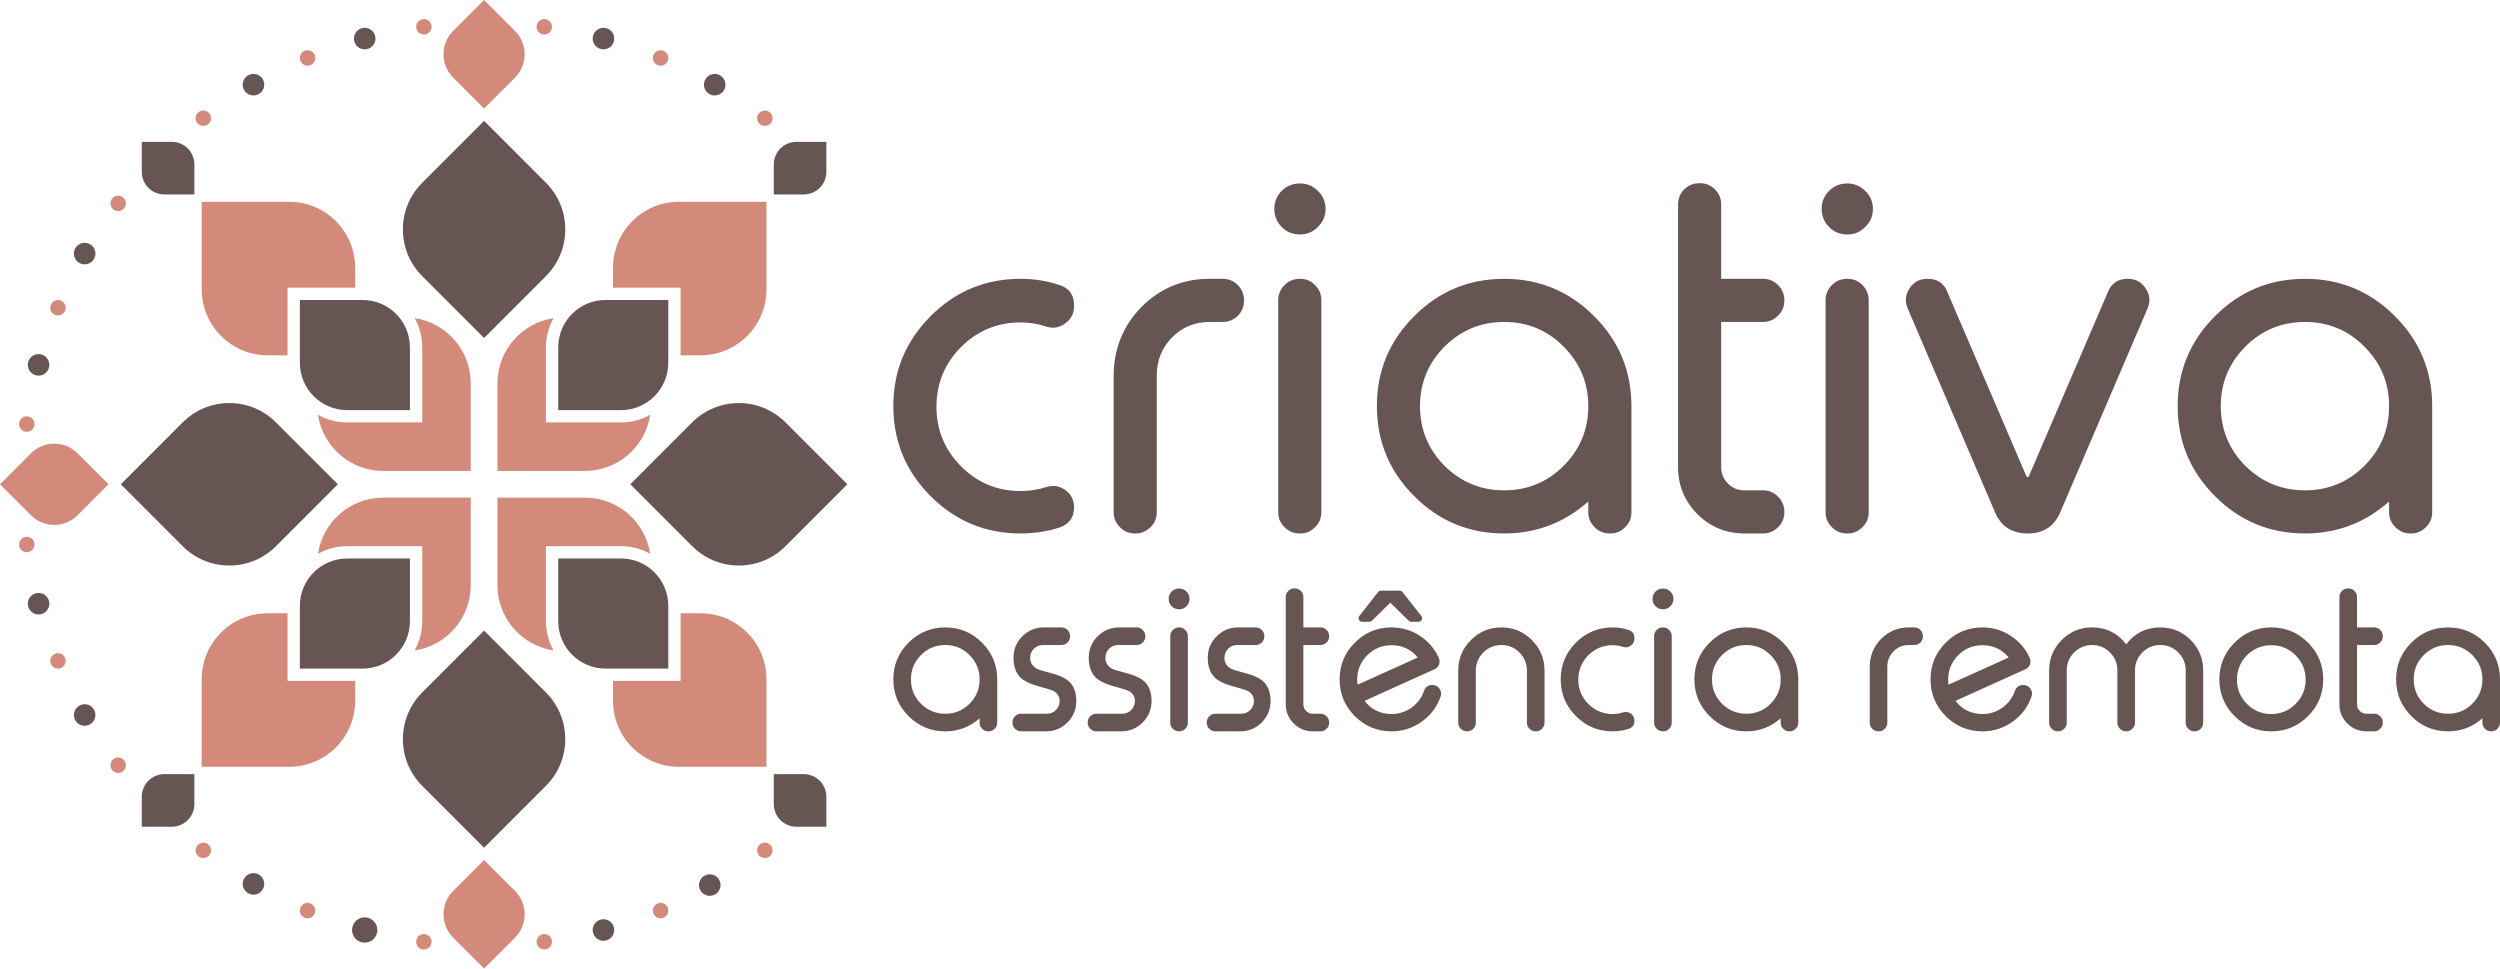 <svg width="191" height="74" viewBox="0 0 191 74" fill="none" xmlns="http://www.w3.org/2000/svg">
<path fill-rule="evenodd" clip-rule="evenodd" d="M29.28 38.019H35.965V44.708C35.965 47.237 34.103 49.332 31.676 49.694C32.046 49.035 32.258 48.275 32.258 47.465V41.729H26.523C25.714 41.729 24.954 41.94 24.295 42.311C24.658 39.882 26.751 38.019 29.28 38.019Z" fill="#D48A7B"/>
<path fill-rule="evenodd" clip-rule="evenodd" d="M44.688 35.981H38.003V29.293C38.003 26.763 39.864 24.669 42.292 24.306C41.922 24.965 41.71 25.725 41.71 26.535V32.272H47.445C48.254 32.272 49.014 32.061 49.672 31.69C49.31 34.118 47.216 35.981 44.688 35.981Z" fill="#D48A7B"/>
<path fill-rule="evenodd" clip-rule="evenodd" d="M35.965 29.293V35.981H29.28C26.752 35.981 24.658 34.119 24.295 31.69L24.326 31.707L24.328 31.708L24.388 31.741L24.42 31.758L24.478 31.787L24.483 31.79L24.515 31.806L24.52 31.808L24.578 31.836L24.579 31.836L24.611 31.851L24.624 31.857L24.674 31.88L24.676 31.88L24.709 31.895L24.719 31.899L24.771 31.922L24.831 31.946L24.877 31.964L24.935 31.986L24.982 32.004L25.044 32.025L25.081 32.038L25.156 32.062L25.183 32.071L25.259 32.094L25.297 32.104L25.369 32.124L25.403 32.132L25.479 32.151L25.512 32.158L25.597 32.177L25.615 32.181C25.646 32.187 25.677 32.193 25.708 32.198L25.717 32.2L25.725 32.201C25.755 32.207 25.786 32.212 25.817 32.216L25.829 32.218L25.837 32.219C25.872 32.225 25.906 32.229 25.941 32.234L25.945 32.234C25.98 32.239 26.014 32.243 26.049 32.246L26.066 32.248C26.099 32.252 26.131 32.254 26.163 32.257L26.179 32.258C26.214 32.26 26.249 32.262 26.284 32.264L26.289 32.264L26.297 32.265C26.332 32.267 26.368 32.268 26.404 32.269L26.405 32.269L26.409 32.269C26.447 32.27 26.485 32.27 26.523 32.27H32.258V26.533C32.258 26.495 32.257 26.457 32.256 26.419L32.256 26.415L32.256 26.413C32.255 26.378 32.254 26.342 32.252 26.306L32.252 26.298L32.251 26.293C32.25 26.26 32.248 26.227 32.245 26.194L32.244 26.182L32.243 26.174C32.241 26.141 32.238 26.108 32.235 26.075L32.233 26.057C32.23 26.026 32.226 25.995 32.222 25.963L32.22 25.944C32.216 25.91 32.211 25.876 32.206 25.843L32.205 25.836C32.2 25.802 32.194 25.768 32.188 25.734L32.185 25.719C32.179 25.687 32.173 25.656 32.167 25.624L32.163 25.605C32.157 25.577 32.151 25.55 32.145 25.522L32.137 25.486L32.119 25.413L32.109 25.376L32.091 25.307L32.078 25.264L32.061 25.205L32.046 25.157L32.027 25.098L32.011 25.051L31.999 25.017L31.987 24.983L31.965 24.924L31.962 24.915L31.949 24.881L31.924 24.818L31.923 24.815L31.909 24.782L31.885 24.726L31.881 24.716L31.867 24.684L31.838 24.619L31.822 24.586L31.822 24.585L31.794 24.526L31.792 24.522L31.776 24.49L31.743 24.427L31.727 24.395L31.693 24.333L31.676 24.302C34.103 24.665 35.965 26.759 35.965 29.288V29.293Z" fill="#D48A7B"/>
<path fill-rule="evenodd" clip-rule="evenodd" d="M27.134 20.458V21.979H21.97V27.146H20.449C17.666 27.146 15.409 24.889 15.409 22.105V15.416H22.095C24.878 15.416 27.134 17.673 27.134 20.458Z" fill="#D48A7B"/>
<path fill-rule="evenodd" clip-rule="evenodd" d="M20.449 46.854H21.97V52.021H27.134V53.542C27.134 56.327 24.878 58.584 22.095 58.584H15.409V51.896C15.409 49.111 17.665 46.854 20.449 46.854Z" fill="#D48A7B"/>
<path fill-rule="evenodd" clip-rule="evenodd" d="M46.833 53.543V52.021H51.998V46.854H53.519C56.302 46.854 58.559 49.111 58.559 51.896V58.584H51.873C49.09 58.584 46.833 56.327 46.833 53.543Z" fill="#D48A7B"/>
<path fill-rule="evenodd" clip-rule="evenodd" d="M53.519 27.146H51.998V21.98H46.834V20.458C46.834 17.673 49.09 15.416 51.873 15.416H58.559V22.105C58.559 24.889 56.302 27.146 53.519 27.146Z" fill="#D48A7B"/>
<path fill-rule="evenodd" clip-rule="evenodd" d="M39.347 5.93L36.983 8.295L34.62 5.93C33.636 4.946 33.636 3.35 34.62 2.365L36.983 0L39.347 2.365C40.331 3.35 40.331 4.946 39.347 5.93Z" fill="#D48A7B"/>
<path fill-rule="evenodd" clip-rule="evenodd" d="M5.927 34.635L8.291 37L5.927 39.365C4.943 40.349 3.348 40.349 2.363 39.365L0 37L2.363 34.635C3.348 33.651 4.943 33.651 5.927 34.635Z" fill="#D48A7B"/>
<path fill-rule="evenodd" clip-rule="evenodd" d="M34.62 68.07L36.984 65.706L39.348 68.07C40.332 69.055 40.332 70.651 39.348 71.636L36.984 74L34.62 71.636C33.636 70.651 33.636 69.055 34.62 68.07Z" fill="#D48A7B"/>
<path fill-rule="evenodd" clip-rule="evenodd" d="M23.499 5.021C23.26 5.021 23.046 4.878 22.954 4.656C22.894 4.511 22.894 4.35 22.954 4.205C23.015 4.059 23.128 3.946 23.273 3.886C23.345 3.856 23.421 3.84 23.498 3.84C23.738 3.84 23.952 3.983 24.044 4.205C24.104 4.35 24.104 4.511 24.044 4.656C23.983 4.802 23.87 4.915 23.724 4.975C23.652 5.005 23.576 5.021 23.499 5.021Z" fill="#D48A7B"/>
<path fill-rule="evenodd" clip-rule="evenodd" d="M9.027 16.129C8.897 16.129 8.773 16.087 8.669 16.008C8.411 15.809 8.362 15.438 8.56 15.18C8.672 15.034 8.843 14.95 9.029 14.95C9.159 14.95 9.283 14.992 9.387 15.072C9.644 15.27 9.693 15.641 9.496 15.899C9.383 16.045 9.212 16.129 9.027 16.129Z" fill="#D48A7B"/>
<path fill-rule="evenodd" clip-rule="evenodd" d="M2.048 32.988C2.022 32.988 1.996 32.987 1.97 32.983C1.814 32.962 1.676 32.883 1.58 32.757C1.483 32.633 1.442 32.477 1.463 32.321C1.501 32.029 1.752 31.809 2.046 31.809C2.072 31.809 2.098 31.809 2.124 31.813C2.281 31.834 2.419 31.914 2.515 32.039C2.611 32.164 2.652 32.319 2.632 32.475C2.593 32.767 2.343 32.988 2.048 32.988Z" fill="#D48A7B"/>
<path fill-rule="evenodd" clip-rule="evenodd" d="M15.532 65.558C15.401 65.558 15.277 65.516 15.173 65.436C14.915 65.238 14.866 64.867 15.064 64.609C15.177 64.462 15.348 64.379 15.533 64.379C15.663 64.379 15.787 64.42 15.891 64.5C16.149 64.698 16.198 65.069 16 65.328C15.887 65.474 15.717 65.558 15.532 65.558Z" fill="#D48A7B"/>
<path fill-rule="evenodd" clip-rule="evenodd" d="M32.385 72.541C32.359 72.541 32.333 72.54 32.307 72.537C31.985 72.494 31.757 72.198 31.8 71.875C31.838 71.582 32.089 71.362 32.383 71.362C32.409 71.362 32.435 71.363 32.461 71.367C32.783 71.409 33.011 71.707 32.968 72.029C32.93 72.321 32.679 72.541 32.385 72.541Z" fill="#D48A7B"/>
<path fill-rule="evenodd" clip-rule="evenodd" d="M50.469 70.16C50.229 70.16 50.015 70.017 49.924 69.796C49.799 69.495 49.942 69.15 50.243 69.025C50.315 68.995 50.391 68.98 50.468 68.98C50.708 68.98 50.922 69.123 51.013 69.344C51.074 69.49 51.074 69.65 51.013 69.796C50.953 69.941 50.84 70.054 50.694 70.115C50.622 70.145 50.546 70.16 50.469 70.16Z" fill="#D48A7B"/>
<path fill-rule="evenodd" clip-rule="evenodd" d="M58.434 9.622C58.304 9.622 58.18 9.58 58.076 9.5C57.951 9.404 57.871 9.265 57.85 9.109C57.83 8.953 57.871 8.798 57.967 8.673C58.08 8.526 58.25 8.442 58.436 8.442C58.566 8.442 58.69 8.484 58.794 8.564C58.919 8.66 58.999 8.799 59.02 8.955C59.04 9.111 58.998 9.266 58.903 9.391C58.79 9.538 58.619 9.622 58.434 9.622Z" fill="#D48A7B"/>
<path fill-rule="evenodd" clip-rule="evenodd" d="M41.584 2.639C41.558 2.639 41.533 2.637 41.506 2.633C41.35 2.613 41.211 2.532 41.115 2.407C41.02 2.283 40.978 2.127 40.999 1.971C41.037 1.679 41.288 1.459 41.582 1.459C41.608 1.459 41.633 1.46 41.66 1.463C41.816 1.484 41.955 1.564 42.051 1.69C42.147 1.814 42.188 1.969 42.168 2.125C42.129 2.418 41.878 2.639 41.584 2.639Z" fill="#D48A7B"/>
<path fill-rule="evenodd" clip-rule="evenodd" d="M15.686 9.602C15.454 9.664 15.211 9.581 15.065 9.391C14.969 9.266 14.928 9.111 14.948 8.955C14.969 8.799 15.049 8.66 15.173 8.564C15.236 8.517 15.305 8.482 15.38 8.462C15.611 8.4 15.854 8.483 16 8.673C16.096 8.798 16.138 8.953 16.117 9.109C16.097 9.266 16.016 9.404 15.892 9.5C15.83 9.548 15.76 9.582 15.686 9.602Z" fill="#D48A7B"/>
<path fill-rule="evenodd" clip-rule="evenodd" d="M4.58 24.079C4.454 24.113 4.324 24.105 4.202 24.054C3.903 23.93 3.759 23.584 3.883 23.284C3.954 23.113 4.097 22.988 4.277 22.94C4.403 22.905 4.533 22.914 4.654 22.964C4.955 23.089 5.097 23.435 4.974 23.735C4.902 23.906 4.76 24.031 4.58 24.079Z" fill="#D48A7B"/>
<path fill-rule="evenodd" clip-rule="evenodd" d="M9.181 59.031C8.95 59.093 8.705 59.01 8.56 58.82C8.362 58.562 8.411 58.19 8.669 57.993C8.731 57.946 8.801 57.911 8.875 57.891C9.106 57.829 9.35 57.911 9.496 58.102C9.693 58.359 9.644 58.731 9.387 58.929C9.325 58.976 9.255 59.011 9.181 59.031Z" fill="#D48A7B"/>
<path fill-rule="evenodd" clip-rule="evenodd" d="M23.651 70.14C23.525 70.173 23.394 70.165 23.273 70.115C22.973 69.99 22.829 69.644 22.954 69.344C23.025 69.173 23.168 69.047 23.347 69C23.473 68.966 23.603 68.975 23.724 69.024C24.025 69.149 24.168 69.495 24.044 69.796C23.972 69.966 23.83 70.091 23.651 70.14Z" fill="#D48A7B"/>
<path fill-rule="evenodd" clip-rule="evenodd" d="M41.737 72.521C41.711 72.528 41.686 72.533 41.66 72.536C41.338 72.579 41.041 72.351 40.999 72.028C40.96 71.736 41.145 71.458 41.429 71.382C41.455 71.375 41.48 71.37 41.506 71.367C41.828 71.324 42.125 71.552 42.167 71.874C42.206 72.167 42.021 72.445 41.737 72.521Z" fill="#D48A7B"/>
<path fill-rule="evenodd" clip-rule="evenodd" d="M58.588 65.538C58.357 65.601 58.113 65.517 57.967 65.328C57.769 65.069 57.818 64.698 58.076 64.5C58.138 64.453 58.207 64.419 58.282 64.399C58.514 64.336 58.757 64.419 58.903 64.609C58.999 64.734 59.04 64.889 59.02 65.045C59 65.201 58.919 65.34 58.794 65.436C58.732 65.484 58.662 65.518 58.588 65.538Z" fill="#D48A7B"/>
<path fill-rule="evenodd" clip-rule="evenodd" d="M50.621 5.001C50.495 5.034 50.364 5.026 50.243 4.976C50.098 4.915 49.984 4.802 49.924 4.657C49.864 4.511 49.864 4.351 49.924 4.205C49.995 4.034 50.138 3.909 50.317 3.861C50.443 3.827 50.574 3.836 50.694 3.886C50.84 3.946 50.953 4.06 51.014 4.205C51.074 4.351 51.074 4.511 51.014 4.656C50.943 4.827 50.8 4.953 50.621 5.001Z" fill="#D48A7B"/>
<path fill-rule="evenodd" clip-rule="evenodd" d="M32.538 2.618C32.513 2.625 32.488 2.63 32.462 2.634C32.305 2.654 32.151 2.613 32.025 2.516C31.901 2.421 31.821 2.282 31.8 2.126C31.762 1.833 31.946 1.556 32.231 1.479C32.256 1.473 32.281 1.468 32.308 1.464C32.464 1.443 32.618 1.485 32.743 1.581C32.868 1.677 32.948 1.816 32.969 1.972C33.007 2.264 32.822 2.542 32.538 2.618Z" fill="#D48A7B"/>
<path fill-rule="evenodd" clip-rule="evenodd" d="M38.002 44.708V38.02H44.688C47.216 38.02 49.31 39.882 49.672 42.31C49.014 41.94 48.254 41.728 47.445 41.728H41.71V47.465C41.71 48.275 41.922 49.035 42.292 49.694C39.865 49.332 38.002 47.237 38.002 44.708Z" fill="#D48A7B"/>
<path fill-rule="evenodd" clip-rule="evenodd" d="M4.429 51.081C4.189 51.081 3.975 50.938 3.883 50.717C3.759 50.416 3.903 50.07 4.203 49.946C4.275 49.916 4.351 49.901 4.428 49.901C4.668 49.901 4.882 50.044 4.973 50.265C5.097 50.565 4.954 50.911 4.654 51.036C4.582 51.066 4.506 51.081 4.429 51.081Z" fill="#D48A7B"/>
<path fill-rule="evenodd" clip-rule="evenodd" d="M2.201 42.171C2.176 42.178 2.151 42.183 2.125 42.186C1.969 42.207 1.814 42.166 1.689 42.069C1.564 41.973 1.484 41.835 1.463 41.679C1.424 41.386 1.61 41.109 1.894 41.032C1.919 41.025 1.944 41.02 1.971 41.017C2.127 40.996 2.282 41.037 2.406 41.133C2.531 41.229 2.611 41.368 2.632 41.524C2.671 41.817 2.485 42.095 2.201 42.171Z" fill="#D48A7B"/>
<path fill-rule="evenodd" clip-rule="evenodd" d="M77.978 21.302C78.987 21.302 79.966 21.454 80.914 21.764C81.674 22.001 82.057 22.518 82.057 23.315V23.4C82.057 23.947 81.832 24.385 81.394 24.701C80.944 25.036 80.458 25.121 79.935 24.95C79.303 24.738 78.653 24.634 77.978 24.634C76.197 24.634 74.677 25.261 73.418 26.52C72.172 27.778 71.546 29.299 71.546 31.081C71.546 32.851 72.172 34.365 73.418 35.624C74.677 36.883 76.197 37.515 77.978 37.515C78.653 37.515 79.303 37.412 79.935 37.211C80.458 37.047 80.944 37.12 81.394 37.442C81.832 37.764 82.057 38.203 82.057 38.762C82.057 39.547 81.674 40.064 80.914 40.313C79.966 40.611 78.987 40.757 77.978 40.757C75.291 40.757 72.999 39.808 71.102 37.904C69.2 36.007 68.251 33.714 68.251 31.026C68.251 28.344 69.2 26.051 71.102 24.154C72.999 22.25 75.291 21.302 77.978 21.302ZM92.403 21.302C90.373 21.302 88.647 22.013 87.224 23.436C85.82 24.865 85.109 26.593 85.084 28.624V39.133C85.084 39.589 85.243 39.966 85.564 40.276C85.887 40.599 86.264 40.757 86.707 40.757H86.756C87.2 40.757 87.577 40.599 87.899 40.276C88.221 39.966 88.379 39.589 88.379 39.133V28.624C88.391 27.505 88.78 26.556 89.552 25.772C90.337 24.987 91.285 24.598 92.403 24.598H93.419C93.868 24.598 94.258 24.434 94.574 24.117C94.884 23.807 95.042 23.424 95.042 22.974V22.937C95.042 22.488 94.884 22.104 94.574 21.782C94.258 21.46 93.868 21.302 93.419 21.302H92.403ZM99.334 21.302C99.784 21.302 100.16 21.46 100.47 21.782C100.793 22.104 100.951 22.488 100.951 22.937V39.133C100.951 39.589 100.793 39.966 100.47 40.276C100.16 40.599 99.784 40.757 99.334 40.757H99.297C98.847 40.757 98.458 40.599 98.136 40.276C97.82 39.966 97.656 39.589 97.656 39.133V22.937C97.656 22.488 97.82 22.104 98.136 21.782C98.458 21.46 98.847 21.302 99.297 21.302H99.334ZM99.316 17.914C98.768 17.914 98.306 17.726 97.923 17.343C97.546 16.965 97.358 16.503 97.358 15.956C97.358 15.421 97.546 14.964 97.923 14.581C98.306 14.204 98.768 14.016 99.316 14.016C99.85 14.016 100.306 14.204 100.683 14.581C101.078 14.964 101.273 15.421 101.273 15.956C101.273 16.503 101.078 16.965 100.683 17.343C100.306 17.726 99.85 17.914 99.316 17.914ZM114.92 21.302C117.601 21.302 119.893 22.25 121.79 24.154C123.692 26.051 124.641 28.344 124.641 31.026V39.133C124.641 39.589 124.483 39.966 124.161 40.276C123.838 40.599 123.461 40.757 123.024 40.757H122.969C122.531 40.757 122.148 40.599 121.826 40.276C121.51 39.966 121.346 39.589 121.346 39.133V38.318C119.504 39.942 117.364 40.757 114.92 40.757C112.233 40.757 109.942 39.808 108.045 37.904C106.142 36.007 105.194 33.714 105.194 31.026C105.194 28.344 106.142 26.051 108.045 24.154C109.942 22.25 112.233 21.302 114.92 21.302ZM114.92 24.598C113.139 24.598 111.619 25.224 110.361 26.483C109.115 27.742 108.489 29.256 108.489 31.026C108.489 32.808 109.115 34.328 110.361 35.587C111.619 36.834 113.139 37.461 114.92 37.461C116.702 37.461 118.215 36.834 119.461 35.587C120.72 34.328 121.346 32.808 121.346 31.026C121.346 29.256 120.72 27.742 119.461 26.483C118.215 25.224 116.702 24.598 114.92 24.598ZM129.875 13.997C130.319 13.997 130.695 14.149 131.018 14.46C131.34 14.782 131.498 15.165 131.498 15.615V21.302H134.702C135.145 21.302 135.522 21.46 135.844 21.782C136.167 22.104 136.325 22.488 136.325 22.937V22.974C136.325 23.424 136.167 23.807 135.844 24.117C135.522 24.434 135.145 24.598 134.702 24.598H131.498V35.697C131.498 36.183 131.668 36.597 132.015 36.944C132.361 37.29 132.781 37.461 133.279 37.461H134.702C135.145 37.461 135.522 37.619 135.844 37.941C136.167 38.263 136.325 38.647 136.325 39.103V39.133C136.325 39.589 136.167 39.966 135.844 40.276C135.522 40.599 135.145 40.757 134.702 40.757H133.279C131.875 40.757 130.677 40.264 129.68 39.279C128.695 38.282 128.203 37.084 128.203 35.697V15.615C128.203 15.165 128.361 14.782 128.683 14.46C129.005 14.149 129.382 13.997 129.826 13.997H129.875ZM141.152 21.302C141.601 21.302 141.978 21.46 142.288 21.782C142.611 22.104 142.768 22.488 142.768 22.937V39.133C142.768 39.589 142.611 39.966 142.288 40.276C141.978 40.599 141.601 40.757 141.152 40.757H141.115C140.665 40.757 140.276 40.599 139.954 40.276C139.638 39.966 139.474 39.589 139.474 39.133V22.937C139.474 22.488 139.638 22.104 139.954 21.782C140.276 21.46 140.665 21.302 141.115 21.302H141.152ZM141.133 17.914C140.586 17.914 140.124 17.726 139.741 17.343C139.364 16.965 139.176 16.503 139.176 15.956C139.176 15.421 139.364 14.964 139.741 14.581C140.124 14.204 140.586 14.016 141.133 14.016C141.668 14.016 142.124 14.204 142.501 14.581C142.896 14.964 143.091 15.421 143.091 15.956C143.091 16.503 142.896 16.965 142.501 17.343C142.124 17.726 141.668 17.914 141.133 17.914ZM148.775 22.299C151.626 28.94 153.607 33.562 154.726 36.177C154.726 36.165 154.744 36.214 154.793 36.323C154.866 36.499 154.951 36.499 155.042 36.323L155.079 36.214L161.048 22.299C161.328 21.63 161.826 21.302 162.544 21.302H162.58C163.158 21.302 163.608 21.545 163.93 22.031C164.252 22.518 164.301 23.029 164.076 23.564L157.449 39.029C157 40.179 156.155 40.757 154.921 40.757C153.674 40.757 152.823 40.179 152.373 39.029L145.747 23.564C145.522 23.029 145.571 22.518 145.887 22.031C146.209 21.545 146.659 21.302 147.243 21.302H147.297C148.009 21.302 148.501 21.63 148.775 22.299ZM176.1 21.302C178.781 21.302 181.073 22.25 182.969 24.154C184.872 26.051 185.82 28.344 185.82 31.026V39.133C185.82 39.589 185.663 39.966 185.34 40.276C185.018 40.599 184.641 40.757 184.203 40.757H184.149C183.711 40.757 183.328 40.599 183.006 40.276C182.69 39.966 182.526 39.589 182.526 39.133V38.318C180.684 39.942 178.544 40.757 176.1 40.757C173.413 40.757 171.121 39.808 169.225 37.904C167.322 36.007 166.374 33.714 166.374 31.026C166.374 28.344 167.322 26.051 169.225 24.154C171.121 22.25 173.413 21.302 176.1 21.302ZM176.1 24.598C174.319 24.598 172.799 25.224 171.541 26.483C170.295 27.742 169.668 29.256 169.668 31.026C169.668 32.808 170.295 34.328 171.541 35.587C172.799 36.834 174.319 37.461 176.1 37.461C177.881 37.461 179.395 36.834 180.641 35.587C181.899 34.328 182.526 32.808 182.526 31.026C182.526 29.256 181.899 27.742 180.641 26.483C179.395 25.224 177.881 24.598 176.1 24.598Z" fill="#675553"/>
<path fill-rule="evenodd" clip-rule="evenodd" d="M72.221 47.934C73.315 47.934 74.25 48.322 75.025 49.099C75.801 49.873 76.188 50.809 76.188 51.903V55.212C76.188 55.398 76.124 55.552 75.992 55.679C75.861 55.81 75.707 55.875 75.528 55.875H75.506C75.327 55.875 75.171 55.81 75.039 55.679C74.91 55.552 74.843 55.398 74.843 55.212V54.879C74.091 55.542 73.218 55.875 72.221 55.875C71.124 55.875 70.189 55.487 69.415 54.711C68.638 53.936 68.251 53 68.251 51.903C68.251 50.809 68.638 49.873 69.415 49.099C70.189 48.322 71.124 47.934 72.221 47.934ZM72.221 49.28C71.494 49.28 70.874 49.535 70.36 50.049C69.851 50.563 69.596 51.181 69.596 51.903C69.596 52.631 69.851 53.251 70.36 53.765C70.874 54.274 71.494 54.529 72.221 54.529C72.948 54.529 73.566 54.274 74.074 53.765C74.588 53.251 74.843 52.631 74.843 51.903C74.843 51.181 74.588 50.563 74.074 50.049C73.566 49.535 72.948 49.28 72.221 49.28ZM79.677 49.28C79.406 49.28 79.175 49.374 78.987 49.563C78.798 49.756 78.704 49.987 78.704 50.253C78.704 50.632 78.883 50.916 79.242 51.104C79.352 51.164 79.771 51.288 80.498 51.481C81.041 51.638 81.438 51.836 81.691 52.08C82.048 52.417 82.23 52.911 82.23 53.554C82.23 54.194 82.004 54.743 81.552 55.2C81.098 55.649 80.55 55.875 79.91 55.875H78.012C77.833 55.875 77.679 55.81 77.548 55.679C77.416 55.552 77.352 55.398 77.352 55.212V55.2C77.352 55.014 77.416 54.857 77.548 54.726C77.679 54.594 77.833 54.529 78.012 54.529H79.982C80.254 54.529 80.485 54.435 80.674 54.247C80.862 54.058 80.957 53.827 80.957 53.554C80.957 53.197 80.778 52.929 80.418 52.755C80.336 52.718 79.917 52.591 79.16 52.377C78.624 52.216 78.225 52.013 77.969 51.767C77.61 51.412 77.431 50.908 77.431 50.253C77.431 49.615 77.657 49.069 78.106 48.617C78.562 48.163 79.111 47.934 79.751 47.934H81.088C81.272 47.934 81.428 47.999 81.56 48.13C81.691 48.262 81.756 48.418 81.756 48.602V48.617C81.756 48.801 81.691 48.957 81.56 49.084C81.428 49.213 81.272 49.28 81.088 49.28H79.677ZM85.425 49.28C85.155 49.28 84.924 49.374 84.736 49.563C84.547 49.756 84.453 49.987 84.453 50.253C84.453 50.632 84.631 50.916 84.991 51.104C85.1 51.164 85.519 51.288 86.246 51.481C86.79 51.638 87.187 51.836 87.44 52.08C87.797 52.417 87.978 52.911 87.978 53.554C87.978 54.194 87.752 54.743 87.301 55.2C86.847 55.649 86.299 55.875 85.658 55.875H83.76C83.582 55.875 83.428 55.81 83.296 55.679C83.165 55.552 83.1 55.398 83.1 55.212V55.2C83.1 55.014 83.165 54.857 83.296 54.726C83.428 54.594 83.582 54.529 83.76 54.529H85.73C86.003 54.529 86.234 54.435 86.423 54.247C86.611 54.058 86.705 53.827 86.705 53.554C86.705 53.197 86.527 52.929 86.167 52.755C86.085 52.718 85.666 52.591 84.909 52.377C84.373 52.216 83.974 52.013 83.718 51.767C83.358 51.412 83.18 50.908 83.18 50.253C83.18 49.615 83.406 49.069 83.855 48.617C84.311 48.163 84.86 47.934 85.499 47.934H86.837C87.02 47.934 87.177 47.999 87.308 48.13C87.44 48.262 87.504 48.418 87.504 48.602V48.617C87.504 48.801 87.44 48.957 87.308 49.084C87.177 49.213 87.02 49.28 86.837 49.28H85.425ZM90.092 47.934C90.276 47.934 90.43 47.999 90.556 48.13C90.687 48.262 90.752 48.418 90.752 48.602V55.212C90.752 55.398 90.687 55.552 90.556 55.679C90.43 55.81 90.276 55.875 90.092 55.875H90.077C89.894 55.875 89.735 55.81 89.603 55.679C89.474 55.552 89.407 55.398 89.407 55.212V48.602C89.407 48.418 89.474 48.262 89.603 48.13C89.735 47.999 89.894 47.934 90.077 47.934H90.092ZM90.084 46.552C89.861 46.552 89.673 46.475 89.516 46.319C89.362 46.165 89.286 45.976 89.286 45.753C89.286 45.534 89.362 45.348 89.516 45.191C89.673 45.038 89.861 44.961 90.084 44.961C90.303 44.961 90.489 45.038 90.643 45.191C90.804 45.348 90.883 45.534 90.883 45.753C90.883 45.976 90.804 46.165 90.643 46.319C90.489 46.475 90.303 46.552 90.084 46.552ZM94.518 49.28C94.248 49.28 94.017 49.374 93.829 49.563C93.64 49.756 93.546 49.987 93.546 50.253C93.546 50.632 93.724 50.916 94.084 51.104C94.193 51.164 94.612 51.288 95.339 51.481C95.883 51.638 96.28 51.836 96.533 52.08C96.89 52.417 97.071 52.911 97.071 53.554C97.071 54.194 96.846 54.743 96.394 55.2C95.94 55.649 95.392 55.875 94.751 55.875H92.853C92.675 55.875 92.521 55.81 92.389 55.679C92.258 55.552 92.193 55.398 92.193 55.212V55.2C92.193 55.014 92.258 54.857 92.389 54.726C92.521 54.594 92.675 54.529 92.853 54.529H94.823C95.096 54.529 95.327 54.435 95.516 54.247C95.704 54.058 95.798 53.827 95.798 53.554C95.798 53.197 95.62 52.929 95.26 52.755C95.178 52.718 94.759 52.591 94.002 52.377C93.466 52.216 93.067 52.013 92.811 51.767C92.451 51.412 92.273 50.908 92.273 50.253C92.273 49.615 92.499 49.069 92.948 48.617C93.404 48.163 93.953 47.934 94.593 47.934H95.93C96.113 47.934 96.27 47.999 96.401 48.13C96.533 48.262 96.597 48.418 96.597 48.602V48.617C96.597 48.801 96.533 48.957 96.401 49.084C96.27 49.213 96.113 49.28 95.93 49.28H94.518ZM98.914 44.953C99.096 44.953 99.25 45.015 99.381 45.142C99.513 45.273 99.577 45.43 99.577 45.614V47.934H100.884C101.066 47.934 101.219 47.999 101.351 48.13C101.483 48.262 101.547 48.418 101.547 48.602V48.617C101.547 48.801 101.483 48.957 101.351 49.084C101.219 49.213 101.066 49.28 100.884 49.28H99.577V53.81C99.577 54.008 99.647 54.177 99.788 54.318C99.929 54.46 100.1 54.529 100.304 54.529H100.884C101.066 54.529 101.219 54.594 101.351 54.726C101.483 54.857 101.547 55.014 101.547 55.2V55.212C101.547 55.398 101.483 55.552 101.351 55.679C101.219 55.81 101.066 55.875 100.884 55.875H100.304C99.731 55.875 99.242 55.674 98.835 55.272C98.433 54.865 98.232 54.376 98.232 53.81V45.614C98.232 45.43 98.297 45.273 98.428 45.142C98.56 45.015 98.714 44.953 98.895 44.953H98.914ZM106.316 49.294C107.129 49.294 107.797 49.607 108.32 50.233L103.721 52.31C103.701 52.186 103.691 52.057 103.691 51.926C103.691 51.198 103.946 50.578 104.455 50.064C104.969 49.55 105.589 49.294 106.316 49.294ZM109.921 50.253C109.606 49.56 109.127 49.002 108.482 48.58C107.827 48.15 107.105 47.934 106.316 47.934C105.219 47.934 104.284 48.322 103.51 49.099C102.733 49.873 102.346 50.809 102.346 51.903C102.346 53 102.733 53.936 103.51 54.711C104.284 55.487 105.219 55.875 106.316 55.875C107.167 55.875 107.941 55.624 108.633 55.125C109.313 54.641 109.787 54.006 110.06 53.221C110.137 53.003 110.109 52.802 109.978 52.616C109.844 52.427 109.66 52.333 109.434 52.333C109.114 52.333 108.901 52.484 108.794 52.784C108.613 53.303 108.301 53.725 107.857 54.05C107.395 54.383 106.881 54.552 106.316 54.552C105.462 54.552 104.775 54.217 104.252 53.547C104.658 53.363 105.546 52.961 106.918 52.34C108.023 51.841 108.916 51.439 109.593 51.134C109.762 51.057 109.879 50.933 109.943 50.761C110.005 50.588 109.998 50.419 109.921 50.253ZM107.593 47.396C107.668 47.468 107.74 47.505 107.812 47.505H108.372C108.489 47.505 108.571 47.453 108.618 47.351C108.673 47.244 108.663 47.148 108.591 47.061L107.152 45.236C107.097 45.164 107.025 45.127 106.934 45.127H105.502C105.413 45.127 105.341 45.164 105.284 45.236L103.852 47.061C103.777 47.148 103.768 47.244 103.822 47.351C103.869 47.453 103.954 47.505 104.068 47.505H104.629C104.7 47.505 104.775 47.468 104.847 47.396L106.221 46.043L107.593 47.396ZM112.754 55.212C112.754 55.398 112.69 55.552 112.558 55.679C112.427 55.81 112.273 55.875 112.092 55.875H112.072C111.891 55.875 111.737 55.81 111.605 55.679C111.474 55.552 111.409 55.398 111.409 55.212V51.236C111.409 50.325 111.732 49.545 112.377 48.9C113.02 48.257 113.799 47.934 114.709 47.934C115.615 47.934 116.391 48.257 117.036 48.9C117.679 49.545 118.002 50.325 118.002 51.236V55.212C118.002 55.398 117.937 55.552 117.806 55.679C117.679 55.81 117.525 55.875 117.342 55.875H117.327C117.143 55.875 116.984 55.81 116.853 55.679C116.724 55.552 116.657 55.398 116.657 55.212V51.236C116.657 50.697 116.468 50.238 116.091 49.853C115.707 49.471 115.248 49.28 114.709 49.28C114.166 49.28 113.704 49.471 113.322 49.853C112.943 50.238 112.754 50.697 112.754 51.236V55.212ZM123.207 47.934C123.619 47.934 124.018 47.996 124.405 48.123C124.715 48.22 124.872 48.431 124.872 48.756V48.791C124.872 49.014 124.78 49.193 124.601 49.322C124.418 49.458 124.219 49.493 124.006 49.423C123.748 49.337 123.482 49.294 123.207 49.294C122.48 49.294 121.86 49.55 121.346 50.064C120.838 50.578 120.582 51.198 120.582 51.926C120.582 52.648 120.838 53.266 121.346 53.78C121.86 54.294 122.48 54.552 123.207 54.552C123.482 54.552 123.748 54.51 124.006 54.428C124.219 54.361 124.418 54.391 124.601 54.522C124.78 54.654 124.872 54.832 124.872 55.061C124.872 55.381 124.715 55.592 124.405 55.694C124.018 55.815 123.619 55.875 123.207 55.875C122.11 55.875 121.175 55.487 120.401 54.711C119.624 53.936 119.237 53 119.237 51.903C119.237 50.809 119.624 49.873 120.401 49.099C121.175 48.322 122.11 47.934 123.207 47.934ZM127.06 47.934C127.244 47.934 127.398 47.999 127.524 48.13C127.656 48.262 127.72 48.418 127.72 48.602V55.212C127.72 55.398 127.656 55.552 127.524 55.679C127.398 55.81 127.244 55.875 127.06 55.875H127.045C126.862 55.875 126.703 55.81 126.571 55.679C126.442 55.552 126.375 55.398 126.375 55.212V48.602C126.375 48.418 126.442 48.262 126.571 48.13C126.703 47.999 126.862 47.934 127.045 47.934H127.06ZM127.053 46.552C126.829 46.552 126.641 46.475 126.485 46.319C126.331 46.165 126.254 45.976 126.254 45.753C126.254 45.534 126.331 45.348 126.485 45.191C126.641 45.038 126.829 44.961 127.053 44.961C127.271 44.961 127.457 45.038 127.611 45.191C127.772 45.348 127.852 45.534 127.852 45.753C127.852 45.976 127.772 46.165 127.611 46.319C127.457 46.475 127.271 46.552 127.053 46.552ZM133.422 47.934C134.516 47.934 135.451 48.322 136.225 49.099C137.002 49.873 137.389 50.809 137.389 51.903V55.212C137.389 55.398 137.324 55.552 137.193 55.679C137.061 55.81 136.908 55.875 136.729 55.875H136.707C136.528 55.875 136.372 55.81 136.24 55.679C136.111 55.552 136.044 55.398 136.044 55.212V54.879C135.292 55.542 134.419 55.875 133.422 55.875C132.325 55.875 131.39 55.487 130.616 54.711C129.839 53.936 129.452 53 129.452 51.903C129.452 50.809 129.839 49.873 130.616 49.099C131.39 48.322 132.325 47.934 133.422 47.934ZM133.422 49.28C132.695 49.28 132.074 49.535 131.561 50.049C131.052 50.563 130.797 51.181 130.797 51.903C130.797 52.631 131.052 53.251 131.561 53.765C132.074 54.274 132.695 54.529 133.422 54.529C134.149 54.529 134.766 54.274 135.275 53.765C135.789 53.251 136.044 52.631 136.044 51.903C136.044 51.181 135.789 50.563 135.275 50.049C134.766 49.535 134.149 49.28 133.422 49.28ZM145.835 47.934C145.006 47.934 144.301 48.225 143.721 48.806C143.147 49.389 142.857 50.094 142.848 50.923V55.212C142.848 55.398 142.912 55.552 143.043 55.679C143.175 55.81 143.329 55.875 143.51 55.875H143.53C143.711 55.875 143.865 55.81 143.996 55.679C144.128 55.552 144.192 55.398 144.192 55.212V50.923C144.197 50.466 144.356 50.079 144.671 49.759C144.991 49.438 145.378 49.28 145.835 49.28H146.249C146.433 49.28 146.591 49.213 146.72 49.084C146.847 48.957 146.911 48.801 146.911 48.617V48.602C146.911 48.418 146.847 48.262 146.72 48.13C146.591 47.999 146.433 47.934 146.249 47.934H145.835ZM151.462 49.294C152.275 49.294 152.943 49.607 153.466 50.233L148.866 52.31C148.847 52.186 148.837 52.057 148.837 51.926C148.837 51.198 149.092 50.578 149.601 50.064C150.114 49.55 150.735 49.294 151.462 49.294ZM155.066 50.253C154.751 49.56 154.273 49.002 153.627 48.58C152.972 48.15 152.251 47.934 151.462 47.934C150.365 47.934 149.429 48.322 148.655 49.099C147.879 49.873 147.492 50.809 147.492 51.903C147.492 53 147.879 53.936 148.655 54.711C149.429 55.487 150.365 55.875 151.462 55.875C152.313 55.875 153.087 55.624 153.779 55.125C154.459 54.641 154.933 54.006 155.206 53.221C155.282 53.003 155.255 52.802 155.124 52.616C154.99 52.427 154.806 52.333 154.58 52.333C154.26 52.333 154.047 52.484 153.94 52.784C153.759 53.303 153.446 53.725 153.002 54.05C152.541 54.383 152.027 54.552 151.462 54.552C150.608 54.552 149.921 54.217 149.397 53.547C149.804 53.363 150.692 52.961 152.064 52.34C153.169 51.841 154.062 51.439 154.739 51.134C154.908 51.057 155.024 50.933 155.089 50.761C155.151 50.588 155.144 50.419 155.066 50.253ZM157.9 55.212C157.9 55.398 157.836 55.552 157.704 55.679C157.573 55.81 157.419 55.875 157.237 55.875H157.218C157.037 55.875 156.883 55.81 156.751 55.679C156.62 55.552 156.555 55.398 156.555 55.212V51.213C156.555 50.312 156.875 49.538 157.515 48.892C158.156 48.255 158.927 47.934 159.833 47.934C160.914 47.934 161.783 48.366 162.443 49.228C163.098 48.366 163.964 47.934 165.045 47.934C165.951 47.934 166.725 48.255 167.363 48.892C168.003 49.538 168.323 50.312 168.323 51.213V55.212C168.323 55.398 168.261 55.552 168.135 55.679C168.003 55.81 167.847 55.875 167.663 55.875H167.648C167.462 55.875 167.308 55.81 167.182 55.679C167.05 55.552 166.986 55.398 166.986 55.212V51.213C166.986 50.68 166.797 50.225 166.42 49.846C166.04 49.468 165.584 49.28 165.045 49.28C164.512 49.28 164.055 49.468 163.678 49.846C163.301 50.225 163.113 50.68 163.113 51.213V55.212C163.113 55.398 163.046 55.552 162.914 55.679C162.79 55.81 162.634 55.875 162.45 55.875H162.435C162.252 55.875 162.093 55.81 161.964 55.679C161.833 55.552 161.768 55.398 161.768 55.212V51.213C161.768 50.68 161.577 50.225 161.2 49.846C160.823 49.468 160.366 49.28 159.833 49.28C159.299 49.28 158.845 49.468 158.468 49.846C158.089 50.225 157.9 50.68 157.9 51.213V55.212ZM173.528 49.294C174.255 49.294 174.873 49.55 175.382 50.064C175.895 50.578 176.151 51.198 176.151 51.926C176.151 52.648 175.895 53.266 175.382 53.78C174.873 54.294 174.255 54.552 173.528 54.552C172.801 54.552 172.181 54.294 171.667 53.78C171.159 53.266 170.903 52.648 170.903 51.926C170.903 51.198 171.159 50.578 171.667 50.064C172.181 49.55 172.801 49.294 173.528 49.294ZM173.528 47.934C172.432 47.934 171.496 48.322 170.722 49.099C169.946 49.873 169.559 50.809 169.559 51.903C169.559 53 169.946 53.936 170.722 54.711C171.496 55.487 172.432 55.875 173.528 55.875C174.622 55.875 175.558 55.487 176.334 54.711C177.109 53.936 177.495 53 177.495 51.903C177.495 50.809 177.109 49.873 176.334 49.099C175.558 48.322 174.622 47.934 173.528 47.934ZM179.413 44.953C179.595 44.953 179.749 45.015 179.88 45.142C180.011 45.273 180.076 45.43 180.076 45.614V47.934H181.383C181.565 47.934 181.718 47.999 181.85 48.13C181.981 48.262 182.046 48.418 182.046 48.602V48.617C182.046 48.801 181.981 48.957 181.85 49.084C181.718 49.213 181.565 49.28 181.383 49.28H180.076V53.81C180.076 54.008 180.145 54.177 180.287 54.318C180.428 54.46 180.599 54.529 180.803 54.529H181.383C181.565 54.529 181.718 54.594 181.85 54.726C181.981 54.857 182.046 55.014 182.046 55.2V55.212C182.046 55.398 181.981 55.552 181.85 55.679C181.718 55.81 181.565 55.875 181.383 55.875H180.803C180.23 55.875 179.741 55.674 179.334 55.272C178.932 54.865 178.731 54.376 178.731 53.81V45.614C178.731 45.43 178.796 45.273 178.927 45.142C179.058 45.015 179.212 44.953 179.394 44.953H179.413ZM187.033 47.934C188.127 47.934 189.062 48.322 189.837 49.099C190.613 49.873 191 50.809 191 51.903V55.212C191 55.398 190.936 55.552 190.804 55.679C190.673 55.81 190.519 55.875 190.34 55.875H190.318C190.139 55.875 189.983 55.81 189.851 55.679C189.722 55.552 189.655 55.398 189.655 55.212V54.879C188.904 55.542 188.03 55.875 187.033 55.875C185.936 55.875 185.001 55.487 184.227 54.711C183.45 53.936 183.063 53 183.063 51.903C183.063 50.809 183.45 49.873 184.227 49.099C185.001 48.322 185.936 47.934 187.033 47.934ZM187.033 49.28C186.306 49.28 185.686 49.535 185.172 50.049C184.664 50.563 184.408 51.181 184.408 51.903C184.408 52.631 184.664 53.251 185.172 53.765C185.686 54.274 186.306 54.529 187.033 54.529C187.76 54.529 188.378 54.274 188.886 53.765C189.4 53.251 189.655 52.631 189.655 51.903C189.655 51.181 189.4 50.563 188.886 50.049C188.378 49.535 187.76 49.28 187.033 49.28Z" fill="#675553"/>
<path fill-rule="evenodd" clip-rule="evenodd" d="M53.514 68.031C53.286 67.637 53.422 67.133 53.815 66.906C54.208 66.679 54.712 66.814 54.94 67.208C55.167 67.602 55.032 68.105 54.638 68.333C54.245 68.56 53.741 68.425 53.514 68.031Z" fill="#675553"/>
<path fill-rule="evenodd" clip-rule="evenodd" d="M12.559 59.143H14.85V61.435C14.85 62.389 14.077 63.163 13.123 63.163H10.832V60.871C10.832 59.917 11.605 59.143 12.559 59.143Z" fill="#675553"/>
<path fill-rule="evenodd" clip-rule="evenodd" d="M59.117 61.435V59.143H61.408C62.362 59.143 63.136 59.917 63.136 60.871V63.163H60.844C59.89 63.163 59.117 62.39 59.117 61.435Z" fill="#675553"/>
<path fill-rule="evenodd" clip-rule="evenodd" d="M6.056 53.913C6.449 53.686 6.952 53.821 7.18 54.215C7.407 54.608 7.272 55.112 6.878 55.34C6.485 55.567 5.981 55.432 5.754 55.038C5.527 54.645 5.662 54.141 6.056 53.913Z" fill="#675553"/>
<path fill-rule="evenodd" clip-rule="evenodd" d="M18.652 67.118C18.879 66.724 19.382 66.589 19.776 66.817C20.17 67.044 20.305 67.548 20.078 67.942C19.85 68.335 19.347 68.471 18.954 68.243C18.559 68.016 18.425 67.512 18.652 67.118Z" fill="#675553"/>
<path fill-rule="evenodd" clip-rule="evenodd" d="M2.733 45.329C3.172 45.211 3.624 45.472 3.742 45.911C3.86 46.35 3.599 46.802 3.16 46.919C2.721 47.037 2.269 46.777 2.151 46.337C2.034 45.898 2.295 45.447 2.733 45.329Z" fill="#675553"/>
<path fill-rule="evenodd" clip-rule="evenodd" d="M27.068 70.839C27.186 70.4 27.637 70.139 28.077 70.257C28.516 70.374 28.776 70.826 28.659 71.265C28.541 71.705 28.09 71.965 27.65 71.847C27.212 71.729 26.95 71.278 27.068 70.839Z" fill="#675553" stroke="#675553" stroke-width="0.288"/>
<path fill-rule="evenodd" clip-rule="evenodd" d="M45.309 71.265C45.191 70.826 45.452 70.374 45.891 70.257C46.331 70.139 46.781 70.399 46.899 70.839C47.017 71.278 46.756 71.73 46.317 71.847C45.878 71.965 45.427 71.704 45.309 71.265Z" fill="#675553"/>
<path fill-rule="evenodd" clip-rule="evenodd" d="M20.078 6.058C20.305 6.452 20.17 6.956 19.777 7.183C19.383 7.411 18.88 7.276 18.652 6.882C18.425 6.488 18.56 5.985 18.953 5.757C19.347 5.529 19.851 5.665 20.078 6.058Z" fill="#675553"/>
<path fill-rule="evenodd" clip-rule="evenodd" d="M55.316 6.882C55.089 7.276 54.585 7.411 54.191 7.184C53.798 6.956 53.663 6.453 53.89 6.059C54.118 5.665 54.621 5.53 55.014 5.757C55.408 5.984 55.543 6.488 55.316 6.882Z" fill="#675553"/>
<path fill-rule="evenodd" clip-rule="evenodd" d="M28.659 2.735C28.776 3.175 28.516 3.626 28.077 3.744C27.637 3.861 27.186 3.601 27.069 3.162C26.951 2.722 27.211 2.27 27.651 2.153C28.09 2.035 28.541 2.296 28.659 2.735Z" fill="#675553"/>
<path fill-rule="evenodd" clip-rule="evenodd" d="M21.084 32.27L25.812 37L21.084 41.73C19.116 43.699 15.925 43.699 13.957 41.73L9.229 37L13.957 32.27C15.925 30.302 19.116 30.302 21.084 32.27Z" fill="#675553"/>
<path fill-rule="evenodd" clip-rule="evenodd" d="M32.256 52.907L36.984 48.177L41.711 52.907C43.679 54.876 43.679 58.068 41.711 60.037L36.984 64.767L32.256 60.037C30.288 58.068 30.288 54.876 32.256 52.907Z" fill="#675553"/>
<path fill-rule="evenodd" clip-rule="evenodd" d="M52.884 41.73L48.156 37L52.884 32.27C54.852 30.302 58.043 30.302 60.011 32.27L64.739 37L60.011 41.73C58.043 43.699 54.852 43.699 52.884 41.73Z" fill="#675553"/>
<path fill-rule="evenodd" clip-rule="evenodd" d="M41.711 21.093L36.984 25.823L32.256 21.093C30.288 19.125 30.288 15.932 32.256 13.963L36.984 9.234L41.711 13.963C43.68 15.932 43.68 19.125 41.711 21.093Z" fill="#675553"/>
<path fill-rule="evenodd" clip-rule="evenodd" d="M26.523 42.669H31.318V47.465C31.318 49.462 29.7 51.081 27.704 51.081H22.909V46.284C22.909 44.287 24.527 42.669 26.523 42.669Z" fill="#675553"/>
<path fill-rule="evenodd" clip-rule="evenodd" d="M42.65 47.465V42.668H47.445C49.441 42.668 51.059 44.287 51.059 46.284V51.081H46.264C44.267 51.081 42.65 49.462 42.65 47.465Z" fill="#675553"/>
<path fill-rule="evenodd" clip-rule="evenodd" d="M47.445 31.332H42.649V26.535C42.649 24.538 44.267 22.919 46.264 22.919H51.058V27.716C51.058 29.713 49.44 31.332 47.445 31.332Z" fill="#675553"/>
<path fill-rule="evenodd" clip-rule="evenodd" d="M31.318 26.535V31.332H26.523C24.527 31.332 22.909 29.713 22.909 27.716V22.919H27.704C29.7 22.919 31.318 24.538 31.318 26.535Z" fill="#675553"/>
<path fill-rule="evenodd" clip-rule="evenodd" d="M61.408 14.857H59.117V12.565C59.117 11.611 59.89 10.837 60.845 10.837H63.135V13.129C63.135 14.083 62.362 14.857 61.408 14.857Z" fill="#675553"/>
<path fill-rule="evenodd" clip-rule="evenodd" d="M14.85 12.565V14.857H12.559C11.606 14.857 10.832 14.084 10.832 13.129V10.837H13.123C14.077 10.837 14.85 11.611 14.85 12.565Z" fill="#675553"/>
<path fill-rule="evenodd" clip-rule="evenodd" d="M6.879 18.661C7.273 18.888 7.407 19.391 7.18 19.785C6.953 20.179 6.449 20.314 6.055 20.087C5.662 19.859 5.527 19.356 5.754 18.962C5.982 18.568 6.485 18.433 6.879 18.661Z" fill="#675553"/>
<path fill-rule="evenodd" clip-rule="evenodd" d="M3.16 27.08C3.599 27.198 3.86 27.65 3.742 28.089C3.624 28.529 3.173 28.789 2.734 28.672C2.294 28.554 2.034 28.102 2.152 27.663C2.27 27.223 2.721 26.963 3.16 27.08Z" fill="#675553"/>
<path fill-rule="evenodd" clip-rule="evenodd" d="M46.899 3.162C46.782 3.601 46.33 3.862 45.891 3.744C45.452 3.626 45.191 3.175 45.309 2.735C45.427 2.296 45.878 2.035 46.317 2.153C46.756 2.271 47.017 2.722 46.899 3.162Z" fill="#675553"/>
</svg>
